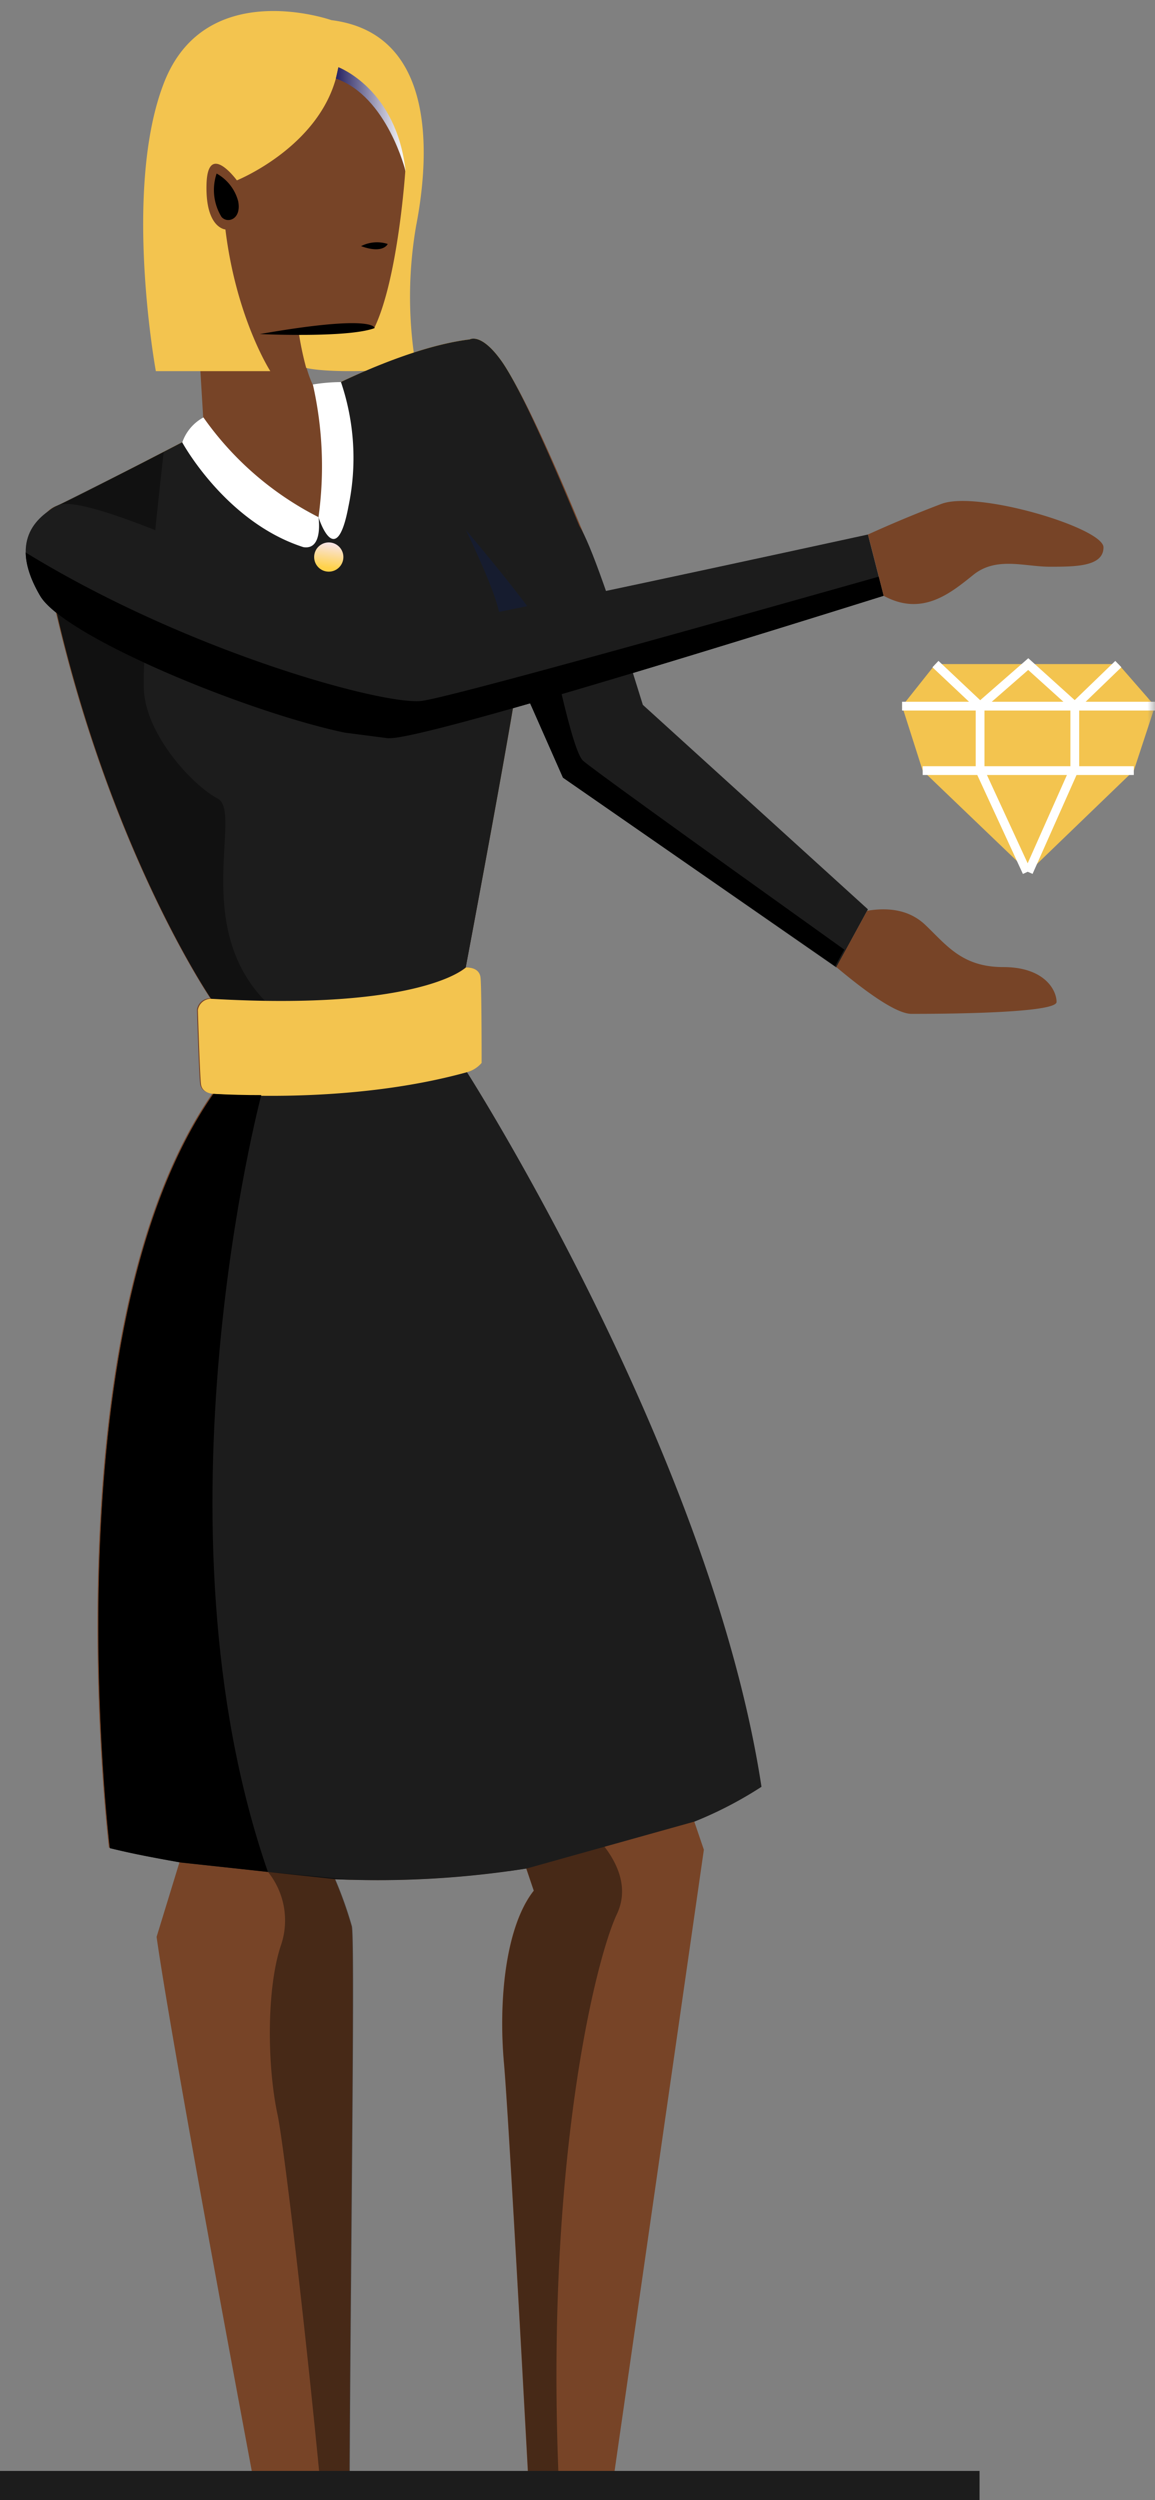 <svg xmlns="http://www.w3.org/2000/svg" xmlns:xlink="http://www.w3.org/1999/xlink" viewBox="0 0 79 171"><rect x="0" y="0" width="79" height="171" fill="#808080" stroke="none"/><defs><path id="a" d="M0 0h90v180H0z"/><linearGradient id="c" x1="46.559%" x2="56.814%" y1=".167%" y2="86.882%"><stop offset="0%" stop-color="#FFD24A"/><stop offset="100%" stop-color="#3B2314"/></linearGradient><linearGradient id="d" x1="43.534%" x2="55.603%" y1="3.744%" y2="86.406%"><stop offset="0%" stop-color="#F9E4E4"/><stop offset="100%" stop-color="#FFD24A"/></linearGradient><linearGradient id="e" x1="0%" x2="100%" y1="49.96%" y2="49.96%"><stop offset="0%" stop-color="#FFF"/><stop offset="100%" stop-color="#262261"/></linearGradient></defs><g fill="none" fill-rule="evenodd"><g transform="matrix(-1 0 0 1 79 -10)"><mask id="b" fill="#fff"><use xlink:href="#a"/></mask><g mask="url(#b)"><g transform="translate(0 10.754)"><path fill="#774427" fill-rule="nonzero" d="M65.046 28.72l.475-7.845S74.3-1.49 57.216.785c0 0-5.913.991-5.993 8.095-.08 7.103 1.824 12.542 2.156 12.799.332.256 2.15.25 5.147.416 0 0-.44 3.136-1.298 4.048 0 0-5.782-3.13-10.352-3.683 0 0-.76-.479-2.145 1.448-1.384 1.927-3.584 6.82-5.798 12.202l5.427 2.17s-1.276 2.982-1.001 5.73c.274 2.748 3.797 21.402 3.797 21.402s-.92-.074-1 .696c-.08.77-.075 5.832-.075 5.832a2.02 2.02 0 0 0 1 .633S30.412 98.66 26.94 121.448a26.654 26.654 0 0 0 4.575 2.378l-.658 1.932 7.47 51.977s-3.792 9.692-4.662 10.439c-.869.747-3.488.758-3.586 2.6v1.191h11.239s2.127-7.474 2.225-9.971a8.405 8.405 0 0 0-1.144-4.441s1.744-32.844 2.133-37.177c.389-4.333-.114-9.384-2.036-11.819l.515-1.522c4.326.683 8.71.93 13.085.736a27.126 27.126 0 0 0-1.143 3.215c-.332 1.346.491 47.946 0 50.335-.492 2.389-1.945 8.21-1.945 8.21s-2.002 1.14-1.184 2.434h9.214s.486-2.138-1.716-2.434v-8.21s7.653-40.33 8.968-49.6l-1.573-5.13c1.567-.28 3.174-.57 4.833-.981 0 0 4.25-35.347-7.086-51.584 0 0 .772 0 .852-.667.08-.667.212-5.062.212-5.062a.909.909 0 0 0-.916-.77s8.236-12.063 11.696-31.983a1.83 1.83 0 0 0-1.258-1.728c-1.304-.57-10.003-5.096-10.003-5.096z"/><path fill="#F3C44F" fill-rule="nonzero" d="M55.855 3.846s-4.003 1.579-4.575 7.12c0 0 .486 7.343 2.122 10.719 0 0 .446.313 5.147.416a21.701 21.701 0 0 1-.492 2.309s-1.716.496-7.52 0a28.524 28.524 0 0 0 0-9.726C49.586 9.78 49.186 1.52 56.33.624c0 0 8.579-3.027 11.439 4.248 2.86 7.275.571 19.76.571 19.76h-7.83s2.334-3.62 3.072-9.692c0 0 1.373-.08 1.293-3.084-.08-3.005-2.077-.274-2.077-.274s-6.04-2.434-6.943-7.736z"/><path style="mix-blend-mode:multiply" fill="#000" fill-rule="nonzero" d="M44.188 127.223l-4.718-3.466s-4.244 3.039-2.666 6.403c1.579 3.363 5.148 18.351 3.86 41.156a47.102 47.102 0 0 0 .281 5.427A4.051 4.051 0 0 1 39.801 180s-.766 7.354-4.003 9.691c-3.237 2.338 6.17 0 6.17 0l1.385-6.214c.09-.488.15-.98.177-1.476a8.405 8.405 0 0 0-1.144-4.441s1.745-32.845 2.134-37.177c.389-4.333-.115-9.384-2.036-11.819l.514-1.522 1.19.182z" opacity=".4"/><path fill="url(#c)" fill-rule="nonzero" d="M65.046 28.72c-2.694 3.306-7.83 5.895-7.83 5.895-.903-6.038 0-8.472 0-8.472s-5.782-3.13-10.351-3.683c0 0-.761-.479-2.145 1.448s-3.37 6.82-5.582 12.202l5.21 2.17s-1.275 2.982-1 5.73c.274 2.748 3.797 21.402 3.797 21.402 4.226 3.233 17.415 2.144 17.415 2.144s8.236-12.064 11.696-31.984a1.83 1.83 0 0 0-1.207-1.756c-1.304-.57-10.003-5.096-10.003-5.096z"/><path fill="#1C1C1C" fill-rule="nonzero" d="M65.046 28.72c-2.694 3.306-7.83 5.895-7.83 5.895-.903-6.038 0-8.472 0-8.472s-5.782-3.13-10.351-3.683c0 0-.761-.479-2.145 1.448s-3.878 7.725-6.091 13.107l5.72 1.265s-1.276 2.982-1.002 5.73c.275 2.748 3.798 21.402 3.798 21.402 4.226 3.233 17.415 2.144 17.415 2.144s8.236-12.064 11.696-31.984a1.83 1.83 0 0 0-1.207-1.756c-1.304-.57-10.003-5.096-10.003-5.096z"/><path style="mix-blend-mode:multiply" fill="#000" fill-rule="nonzero" d="M75.816 37.841l-.767-4.025-5.89-2.953-1.356-.7s1.527 13.203 1.355 16.293c-.171 3.09-3.334 6.51-5.05 7.411-1.716.901 1.785 8.649-3.225 13.825l3.666-.136s7.435-10.832 11.124-28.962c.051-.217.091-.502.143-.753z" opacity=".4"/><path fill="#1C1C1C" fill-rule="nonzero" d="M39.356 35.254c-.726 1.137-2.168 5.204-4.325 12.2L19.635 61.44l2.163 3.976 18.696-12.982 3.45-7.822c-.49-2.17-.35-4.28.416-6.332-2.682-1.136-3.914-4.73-5.004-3.026z"/><path fill="#1C1C1C" fill-rule="nonzero" d="M55.85 41.098c11.552-5.514 17.952-7.94 19.2-7.282 1.87.99 3.188 2.792 1.206 6.18-1.982 3.387-20.04 10.315-24.35 9.702-2.874-.409-13.99-3.643-33.346-9.703l1.075-4.19c16.229 3.53 25.575 5.502 28.039 5.918 2.463.416 5.189.208 8.176-.625z"/><path fill="#000" fill-rule="nonzero" d="M77.242 37.035c-.014.821-.305 1.797-.986 2.96-1.622 2.772-14.008 7.915-20.818 9.356l-2.957.385a4.311 4.311 0 0 1-.576-.038c-2.873-.409-13.988-3.643-33.345-9.703l.336-1.308c19.182 5.423 29.59 8.254 31.222 8.493 2.462.36 15.926-3.272 27.124-10.145z"/><path fill="#774427" fill-rule="nonzero" d="M19.635 35.805a84.928 84.928 0 0 0-5.024-2.094c-2.48-.94-11.088 1.648-11.088 2.972s1.948 1.324 3.677 1.324 3.647-.712 5.224.555c1.578 1.268 3.5 2.866 6.136 1.433.563-2.232.922-3.629 1.075-4.19zM19.687 61.537c-1.682-.28-3.01.046-3.984.976-1.462 1.396-2.52 2.877-5.328 2.877-2.808 0-3.642 1.57-3.642 2.385 0 .814 8.598.814 9.922.814.882 0 2.597-1.066 5.143-3.2l-2.111-3.852z"/><path fill="#000" fill-rule="nonzero" d="M42.695 47.184l-2.071-.626c-.652 2.796-1.147 4.363-1.486 4.702-.34.34-6.301 4.65-17.885 12.934l.625 1.134 18.616-12.894 2.087-4.724.165-.367-.051-.159z"/><path fill="#161C2F" fill-rule="nonzero" d="M44.868 41.098c.223-1.037.977-2.904 2.264-5.603-1.756 2.083-3.155 3.82-4.196 5.209l1.932.394z"/><path fill="#F3C44F" fill-rule="nonzero" d="M8.65 58.895l-7.2-6.944L0 47.542l2.508-2.876h12.508l2.283 2.876-1.408 4.41z"/><path stroke="#FFF" stroke-width=".6" d="M0 47.542h17.299M1.45 51.951h14.44M2.508 44.666l2.978 2.876 3.184-2.876 3.294 2.876 3.052-2.876M5.486 47.542v4.238l3.163 7.115M11.964 47.542v4.41l-3.202 6.943"/><path fill="#1C1C1C" fill-rule="nonzero" d="M64.4 74.06a61.34 61.34 0 0 1-17.341-1.482s-16.672 26.089-20.143 48.876a26.654 26.654 0 0 0 4.575 2.377l11.479 3.21c4.326.683 8.71.93 13.085.735l10.587-1.14c1.567-.28 3.174-.57 4.833-.98.011-.012 4.26-35.37-7.075-51.595z"/><path style="mix-blend-mode:multiply" fill="#000" fill-rule="nonzero" d="M55.855 188.99c-.572-5.941 3.432-41.693 4.164-45.125.732-3.432.738-8.74-.246-11.602a5.289 5.289 0 0 1 .898-4.988l-5.788.536 1.184-.035a27.126 27.126 0 0 0-1.144 3.216c-.332 1.345.492 47.946 0 50.335-.492 2.389-1.945 8.21-1.945 8.21s-2.001 1.14-1.183 2.434h3.431c.492-.496.778-1.408.63-2.982z" opacity=".4"/><path fill="#F3C44F" fill-rule="nonzero" d="M65.252 73.394c.08-.656.212-5.063.212-5.063a.909.909 0 0 0-.915-.77c-14.356.827-17.416-2.143-17.416-2.143s-.92-.074-1 .695c-.08.77-.075 5.832-.075 5.832a2.02 2.02 0 0 0 1.001.633c8.219 2.28 17.34 1.483 17.34 1.483s.773-.012.853-.667z"/><circle cx="56.513" cy="37.345" r="1" fill="url(#d)" fill-rule="nonzero"/><path style="mix-blend-mode:multiply" fill="#000" fill-rule="nonzero" d="M54.305 16.08a2.403 2.403 0 0 0-1.824-.148s.292.707 1.824.148z"/><path fill="#FFF" fill-rule="nonzero" d="M57.6 25.544a11.893 11.893 0 0 0-1.922-.165 16.165 16.165 0 0 0-.515 8.489c.852 4.56 2.053.752 2.053.752-.419-3.023-.289-6.098.384-9.076z"/><path fill="#FFF" fill-rule="nonzero" d="M65.086 27.796c.68.37 1.197.98 1.447 1.71 0 0-2.957 5.45-8.281 7.161-1.384.228-1.036-2.052-1.036-2.052a21.502 21.502 0 0 0 7.87-6.819z"/><path style="mix-blend-mode:multiply" fill="#000" fill-rule="nonzero" d="M61.231 22.095s-6.062.28-7.852-.41c0 0-.086-.981 7.852.41zM64.183 11.115a3.063 3.063 0 0 0-1.476 1.904c-.235 1.237.743 1.54 1.144 1.06a3.525 3.525 0 0 0 .332-2.964z"/><path fill="#000" fill-rule="nonzero" d="M66.653 126.625c1.567-.28 3.174-.57 4.833-.98 0 0 4.25-35.348-7.086-51.584-1.144.062-2.22.085-3.272.085 0 0 7.807 29.292-.451 53.129l5.976-.65z"/><path style="mix-blend-mode:multiply" fill="url(#e)" fill-rule="nonzero" d="M51.257 10.966s1.258-5.13 4.77-6.345l-.172-.775s-3.986 1.465-4.598 7.12z"/></g></g></g><path stroke="#1C1C1C" stroke-linecap="square" stroke-width="2" d="M66 170H1"/></g></svg>